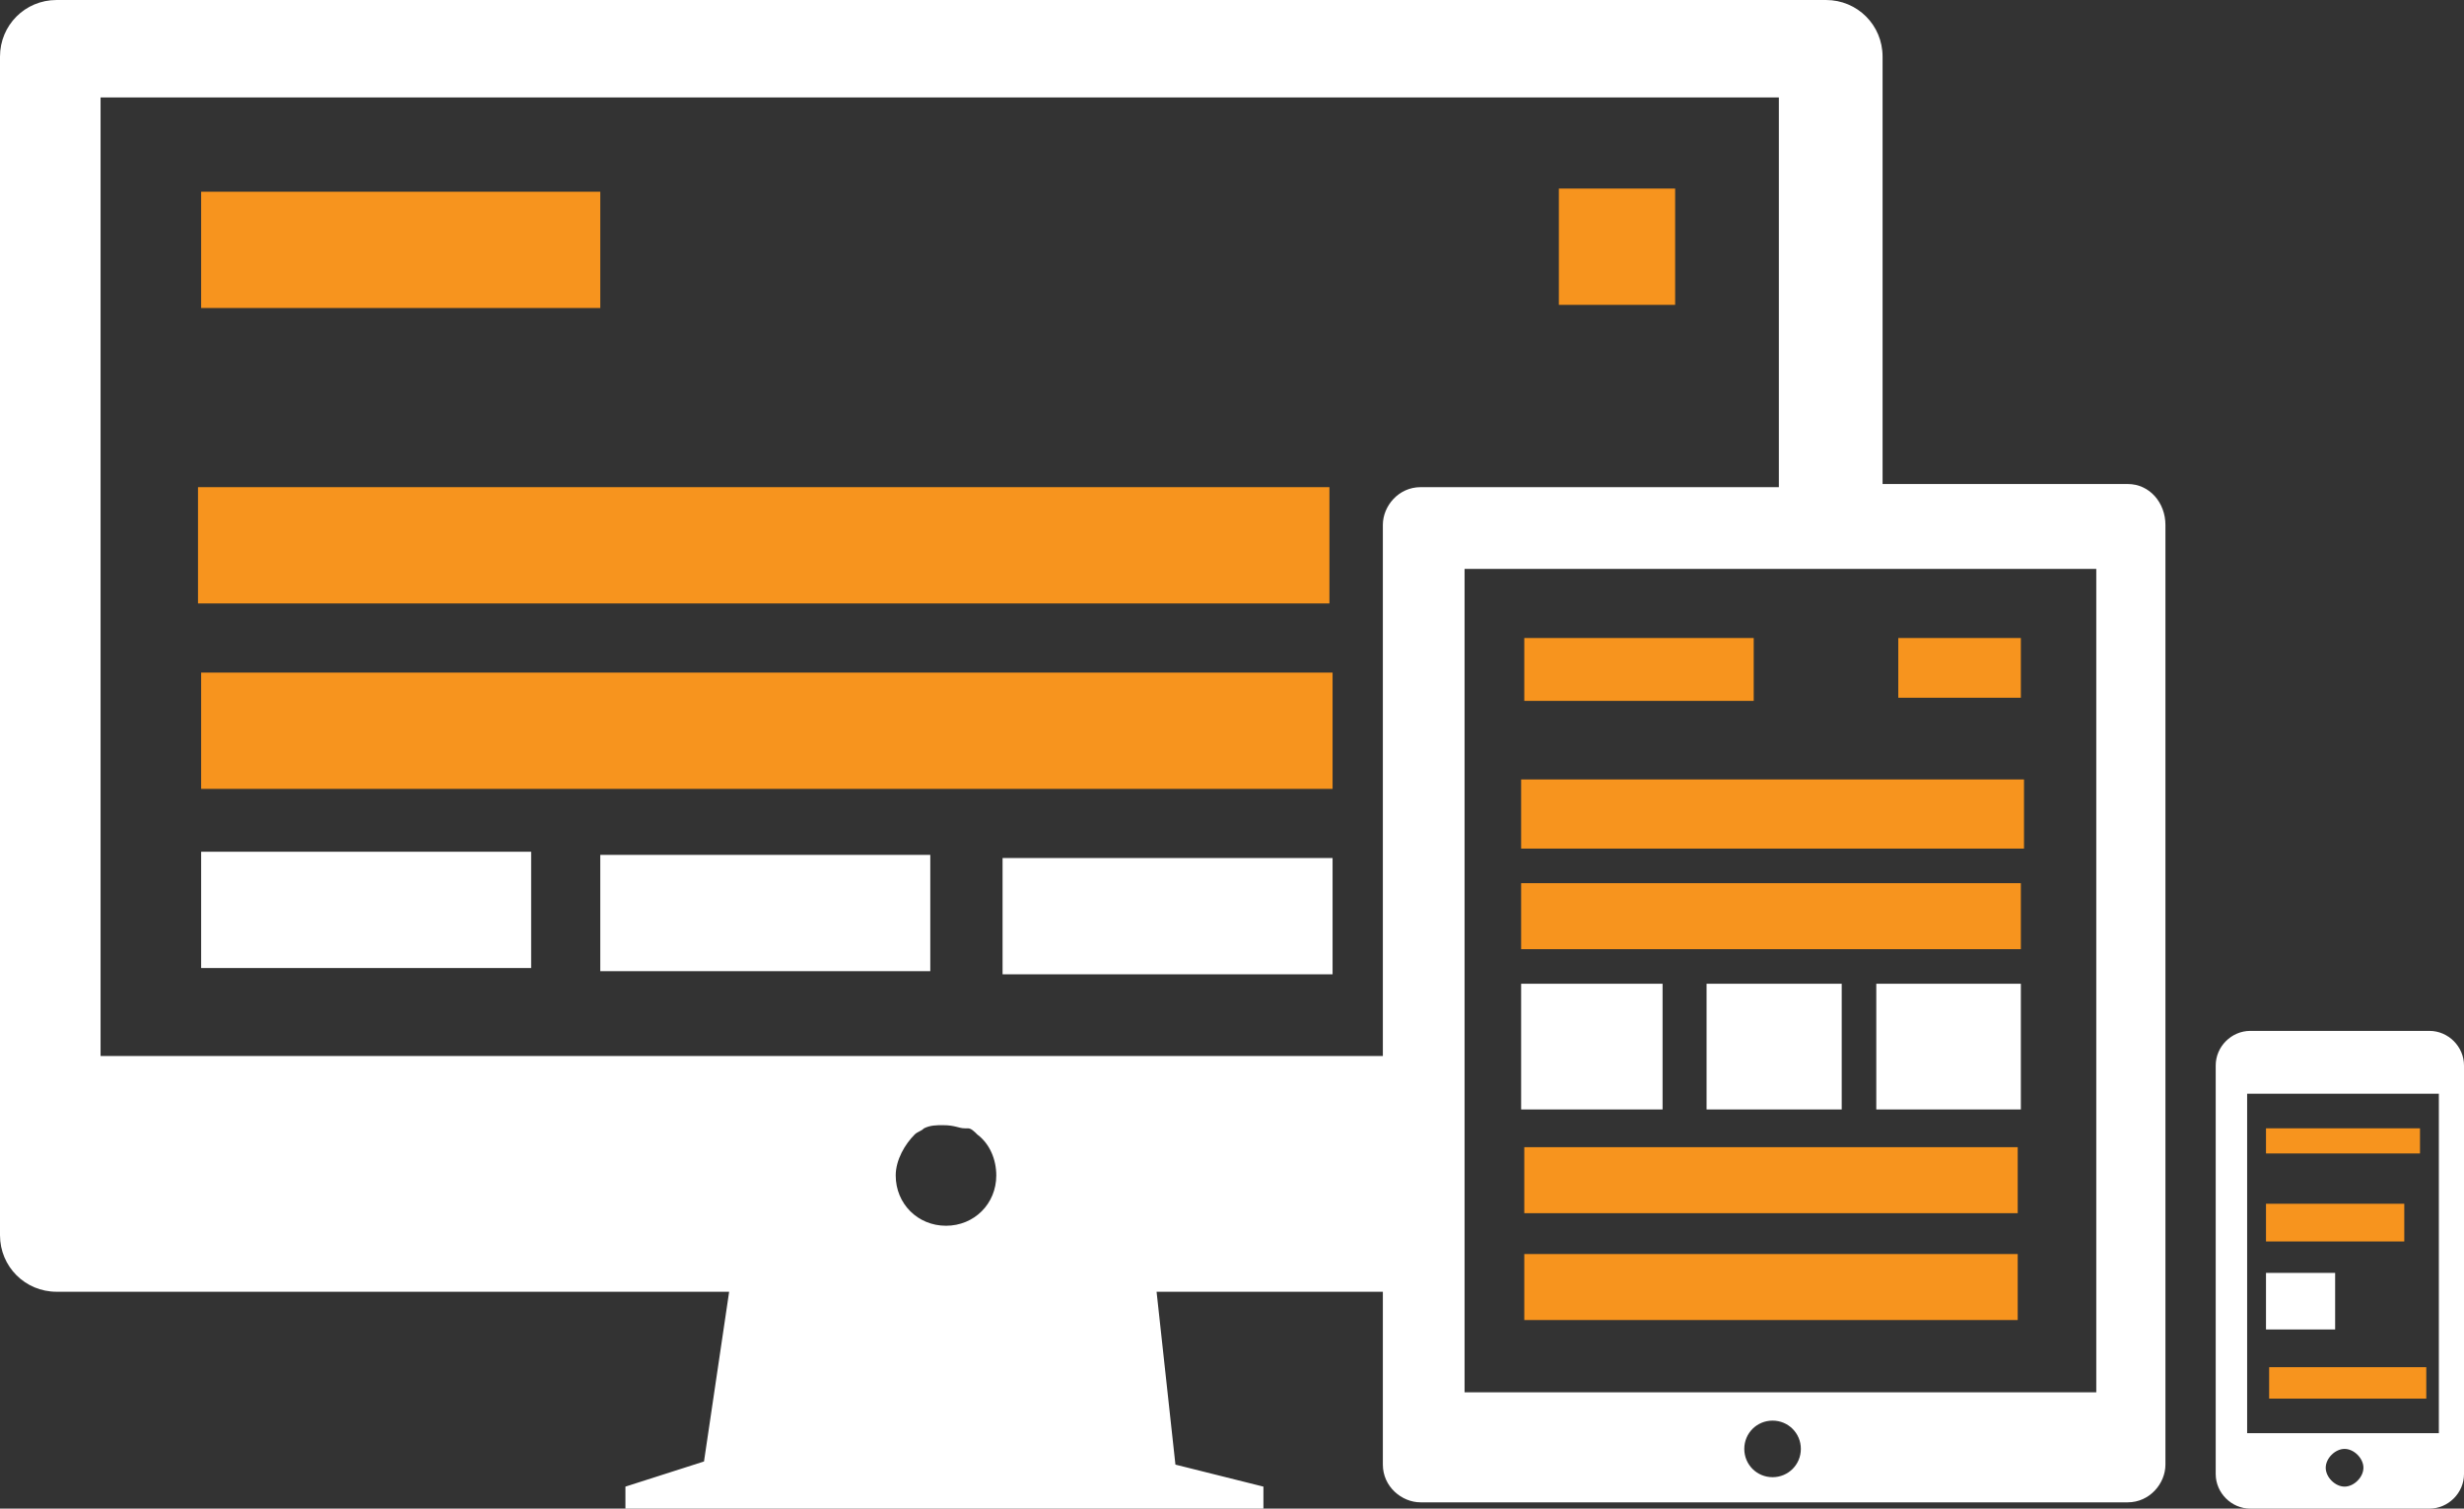 <?xml version="1.0" encoding="utf-8"?>
<!-- Generator: Adobe Illustrator 18.1.1, SVG Export Plug-In . SVG Version: 6.00 Build 0)  -->
<svg version="1.1" id="Layer_1" xmlns="http://www.w3.org/2000/svg" xmlns:xlink="http://www.w3.org/1999/xlink" x="0px" y="0px"
	 viewBox="10.6 6.4 78.4 48" enable-background="new 10.6 6.4 78.4 48" xml:space="preserve">
<rect x="10.6" y="6.4" width="78.4" height="48" fill="#333333" stroke="none"/>
<g>
	<rect x="17" y="12.5" fill="#F7941E" width="12.7" height="3.7"/>
	<rect x="60.2" y="12.4" fill="#F7941E" width="3.7" height="3.7"/>
	<rect x="16.9" y="21.9" fill="#F7941E" width="36" height="3.7"/>
	<rect x="17" y="27.8" fill="#F7941E" width="36" height="3.7"/>
	<rect x="17" y="33.5" fill="#FFFFFF" width="10.5" height="3.7"/>
	<path fill="#FFFFFF" d="M78.3,21.8h-7.8V8.2c0-1-0.8-1.8-1.8-1.8H12.4c-1,0-1.8,0.8-1.8,1.8v37.5c0,1,0.8,1.8,1.8,1.8h21.4L33,52.9
		l-2.5,0.8v0.8h20.3v-0.8L48,53l-0.6-5.5h7.2V53c0,0.7,0.6,1.2,1.2,1.2h22.5c0.7,0,1.2-0.6,1.2-1.2V23.1
		C79.5,22.4,79,21.8,78.3,21.8z M41.3,42.3c0,0,0.1,0,0.1,0c0.1,0,0.2,0.1,0.3,0.2c0.4,0.3,0.6,0.8,0.6,1.3c0,0.9-0.7,1.6-1.6,1.6
		c-0.9,0-1.6-0.7-1.6-1.6c0-0.5,0.3-1,0.6-1.3c0.1-0.1,0.2-0.1,0.3-0.2c0,0,0,0,0,0c0.2-0.1,0.4-0.1,0.6-0.1
		C41,42.2,41.1,42.3,41.3,42.3z M13.8,39.9V9.5h53.4v12.4H55.8c-0.7,0-1.2,0.6-1.2,1.2v16.9H13.8z M67,53.4c-0.5,0-0.9-0.4-0.9-0.9
		c0-0.5,0.4-0.9,0.9-0.9s0.9,0.4,0.9,0.9C67.9,53,67.5,53.4,67,53.4z M77.3,50.7H57.2V39.9V24.5h10h10.1V50.7z"/>
	<rect x="29.7" y="33.6" fill="#FFFFFF" width="10.5" height="3.7"/>
	<rect x="42.5" y="33.7" fill="#FFFFFF" width="10.5" height="3.7"/>
	<path fill="#FFFFFF" d="M87.9,39.2h-5.7c-0.6,0-1.1,0.5-1.1,1.1v13c0,0.6,0.5,1.1,1.1,1.1h5.7c0.6,0,1.1-0.5,1.1-1.1v-13
		C89,39.7,88.5,39.2,87.9,39.2z M85.2,53.7C85.2,53.7,85.2,53.7,85.2,53.7c-0.3,0-0.6-0.3-0.6-0.6s0.3-0.6,0.6-0.6c0,0,0,0,0,0
		c0.3,0,0.6,0.3,0.6,0.6S85.5,53.7,85.2,53.7z M88.2,52h-6.1V41.2h6.1V52z"/>
	<rect x="59.1" y="26.7" fill="#F7941E" width="7.3" height="2"/>
	<rect x="71" y="26.7" fill="#F7941E" width="3.9" height="1.9"/>
	<polygon fill="#F7941E" points="59,31.2 59,33.4 67.2,33.4 75,33.4 75,31.2 67.2,31.2 	"/>
	<polygon fill="#F7941E" points="59,34.5 59,36.6 67.2,36.6 74.9,36.6 74.9,34.5 67.2,34.5 	"/>
	<polygon fill="#FFFFFF" points="63.5,39.9 63.5,37.7 59,37.7 59,39.9 59,41.7 63.5,41.7 	"/>
	<polygon fill="#FFFFFF" points="67.2,37.7 64.9,37.7 64.9,39.9 64.9,41.7 69.2,41.7 69.2,37.7 	"/>
	<rect x="70.3" y="37.7" fill="#FFFFFF" width="4.6" height="4"/>
	<rect x="59.1" y="42.9" fill="#F7941E" width="15.7" height="2.1"/>
	<rect x="59.1" y="46.3" fill="#F7941E" width="15.7" height="2.1"/>
	<rect x="82.7" y="42.3" fill="#F7941E" width="4.9" height="0.8"/>
	<rect x="82.7" y="44.7" fill="#F7941E" width="4.4" height="1.2"/>
	<rect x="82.7" y="46.9" fill="#FFFFFF" width="2.2" height="1.8"/>
	<rect x="82.8" y="49.9" fill="#F7941E" width="5" height="1"/>
</g>
</svg>
